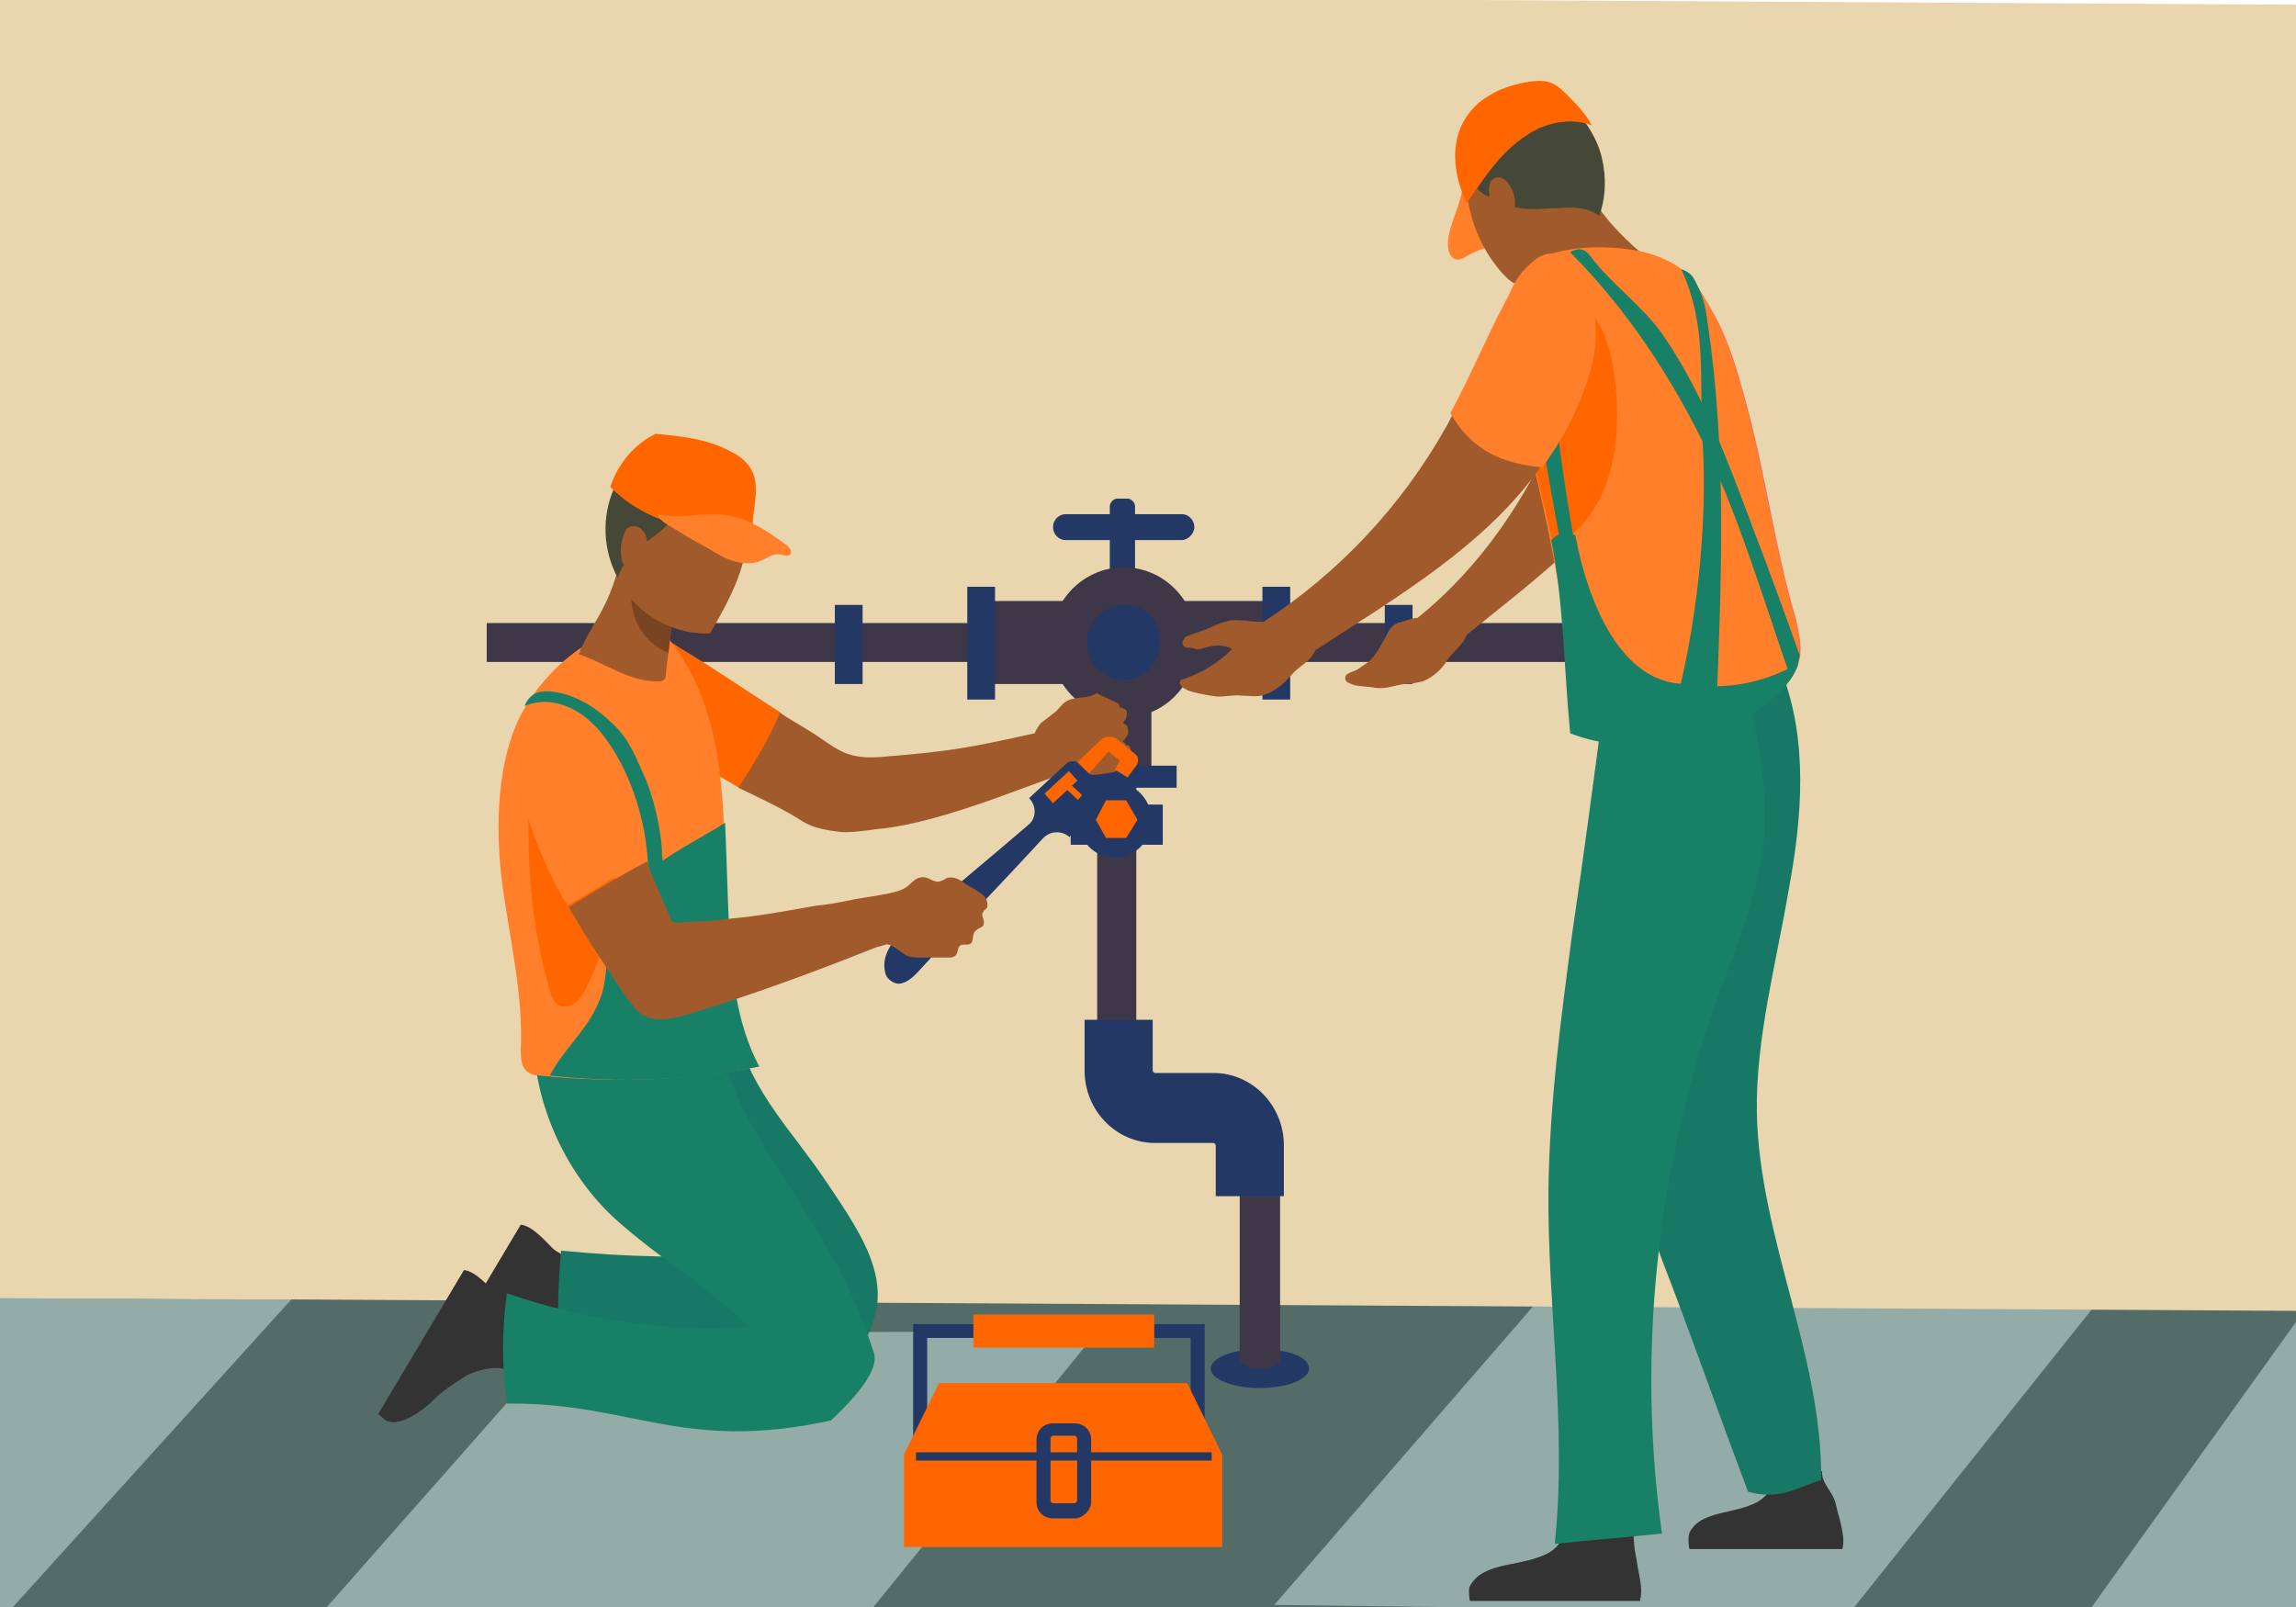 <?xml version="1.0" encoding="UTF-8" standalone="no"?>
<!-- Created with Inkscape (http://www.inkscape.org/) -->

<svg
   width="500"
   height="350"
   viewBox="0 0 132.292 92.604"
   version="1.1"
   id="svg17197"
   inkscape:version="1.1 (c68e22c387, 2021-05-23)"
   sodipodi:docname="plombier.svg"
   xmlns:inkscape="http://www.inkscape.org/namespaces/inkscape"
   xmlns:sodipodi="http://sodipodi.sourceforge.net/DTD/sodipodi-0.dtd"
   xmlns="http://www.w3.org/2000/svg"
   xmlns:svg="http://www.w3.org/2000/svg">
  <sodipodi:namedview
     id="namedview17199"
     pagecolor="#505050"
     bordercolor="#eeeeee"
     borderopacity="1"
     inkscape:pageshadow="0"
     inkscape:pageopacity="0"
     inkscape:pagecheckerboard="0"
     inkscape:document-units="mm"
     showgrid="false"
     inkscape:zoom="1.28"
     inkscape:cx="608.98437"
     inkscape:cy="162.89062"
     inkscape:window-width="1920"
     inkscape:window-height="1001"
     inkscape:window-x="-9"
     inkscape:window-y="-9"
     inkscape:window-maximized="1"
     inkscape:current-layer="layer1"
     width="500px"
     borderlayer="true"
     units="px" />
  <defs
     id="defs17194" />
  <g
     inkscape:label="Calque 1"
     inkscape:groupmode="layer"
     id="layer1">
    <path
       style="fill:#93aca7;fill-opacity:1;stroke:none;stroke-width:0.455px;stroke-linecap:butt;stroke-linejoin:miter;stroke-opacity:1"
       d="M -0.342,74.784 -0.045,93.478 132.834,93.053 V 75.421 Z"
       id="path39049" />
    <path
       style="fill:#536c67;fill-opacity:1;stroke:none;stroke-width:0.455px;stroke-linecap:butt;stroke-linejoin:miter;stroke-opacity:1"
       d="M -0.045,93.478 17.067,74.572 132.834,75.421 119.591,93.903 Z"
       id="path38806" />
    <path
       style="fill:#93aca7;fill-opacity:1;stroke:none;stroke-width:0.464px;stroke-linecap:butt;stroke-linejoin:miter;stroke-opacity:1"
       d="M 32.786,76.788 17.82,93.752 49.068,94.151 63.218,76.726 Z"
       id="path39281" />
    <path
       style="fill:#93aca7;fill-opacity:1;stroke:none;stroke-width:0.497px;stroke-linecap:butt;stroke-linejoin:miter;stroke-opacity:1"
       d="m 89.312,74.15 -15.889,18.332 33.174,0.431 15.023,-18.83 z"
       id="path39281-1" />
    <path
       style="fill:#e9d6af;fill-opacity:1;stroke:none;stroke-width:0.496px;stroke-linecap:butt;stroke-linejoin:miter;stroke-opacity:1"
       d="M -0.491,-0.485 -0.342,74.784 132.834,75.542 132.685,0.273 Z"
       id="path38804" />
    <path
       class="st3"
       d="m 75.428,78.865 c 0,0.598 -1.236,1.121 -2.834,1.121 -1.599,0 -2.834,-0.523 -2.834,-1.121 0,-0.598 1.236,-1.121 2.834,-1.121 1.599,0 2.834,0.448 2.834,1.121 z"
       id="path575"
       style="fill:#233865;stroke-width:0.737" />
    <path
       class="st11"
       d="m 73.757,78.566 c -0.727,0.374 -1.526,0.374 -2.326,0 V 64.893 h 2.326 z"
       id="path581"
       style="fill:#3e3748;fill-opacity:1;stroke-width:0.737" />
    <path
       class="st3"
       d="m 65.471,33.439 h -1.526 v -4.259 c 0,-0.224 0.218,-0.448 0.436,-0.448 H 64.963 c 0.218,0 0.436,0.224 0.436,0.448 v 4.259 z"
       id="path587"
       style="fill:#233865;stroke-width:0.737" />
    <path
       class="st3"
       d="m 68.088,31.123 h -6.686 c -0.436,0 -0.727,-0.374 -0.727,-0.747 v 0 c 0,-0.448 0.363,-0.747 0.727,-0.747 h 6.686 c 0.436,0 0.727,0.374 0.727,0.747 v 0 c 0,0.374 -0.363,0.747 -0.727,0.747 z"
       id="path593"
       style="fill:#233865;stroke-width:0.737" />
    <rect
       x="56.896"
       y="34.634"
       class="st11"
       width="16.062"
       height="4.782"
       id="rect601"
       style="fill:#3e3748;fill-opacity:1;stroke-width:0.737" />
    <rect
       x="28.043"
       y="35.904"
       class="st11"
       width="69.188"
       height="2.241"
       id="rect607"
       style="fill:#3e3748;stroke-width:0.737" />
    <rect
       x="72.739"
       y="33.812"
       class="st3"
       width="1.599"
       height="6.5"
       id="rect613"
       style="fill:#233865;stroke-width:0.737" />
    <rect
       x="63.218"
       y="39.192"
       class="st11"
       width="2.253"
       height="21.069"
       id="rect619"
       style="fill:#3e3748;fill-opacity:1;stroke-width:0.737" />
    <rect
       x="62.346"
       y="38.221"
       class="st11"
       width="3.997"
       height="6.201"
       id="rect625"
       style="fill:#3e3748;fill-opacity:1;stroke-width:0.737" />
    <rect
       x="60.965"
       y="44.123"
       class="st3"
       width="6.832"
       height="1.27"
       id="rect631"
       style="fill:#233865;stroke-width:0.737" />
    <rect
       x="61.692"
       y="46.364"
       class="st3"
       width="5.305"
       height="2.316"
       id="rect637"
       style="fill:#233865;stroke-width:0.737" />
    <path
       class="st3"
       d="m 73.975,68.928 h -3.925 v -2.914 c 0,-0.075 -0.073,-0.149 -0.145,-0.149 h -3.343 c -2.253,0 -4.07,-1.868 -4.07,-4.184 v -2.914 h 3.925 v 2.914 c 0,0.075 0.073,0.149 0.145,0.149 h 3.343 c 2.253,0 4.07,1.868 4.07,4.184 z"
       id="path645"
       style="fill:#233865;stroke-width:0.737" />
    <ellipse
       class="st11"
       cx="64.745"
       cy="37.025"
       id="circle653"
       style="fill:#3e3748;fill-opacity:1;stroke-width:0.737"
       rx="4.215"
       ry="4.333" />
    <path
       class="st3"
       d="m 66.852,37.025 c 0,1.195 -0.945,2.167 -2.108,2.167 -1.163,0 -2.108,-0.971 -2.108,-2.167 0,-1.195 0.945,-2.167 2.108,-2.167 1.163,-0.075 2.108,0.897 2.108,2.167 z"
       id="path659"
       style="fill:#233865;stroke-width:0.737" />
    <path
       class="st3"
       d="m 66.344,47.261 c 0,1.195 -0.945,2.167 -2.108,2.167 -1.163,0 -2.108,-0.971 -2.108,-2.167 0,-1.195 0.945,-2.167 2.108,-2.167 1.163,0 2.108,0.971 2.108,2.167 z"
       id="path665"
       style="fill:#233865;stroke-width:0.737" />
    <rect
       x="55.733"
       y="33.812"
       class="st3"
       width="1.599"
       height="6.5"
       id="rect671"
       style="fill:#233865;stroke-width:0.737" />
    <rect
       x="48.102"
       y="34.858"
       class="st3"
       width="1.599"
       height="4.558"
       id="rect677"
       style="fill:#233865;stroke-width:0.737" />
    <rect
       x="79.789"
       y="34.858"
       class="st3"
       width="1.599"
       height="4.558"
       id="rect683"
       style="fill:#233865;stroke-width:0.737" />
    <path
       class="st12"
       d="m 39.162,37.324 c -0.654,-0.448 -1.381,-0.822 -2.18,-0.897 -0.799,-0.075 -1.672,0.149 -2.108,0.822 -0.436,0.672 -0.436,1.569 -0.073,2.316 0.291,0.747 0.872,1.27 1.526,1.793 1.308,1.121 3.27,2.167 4.724,3.138 0.509,0.299 1.017,0.598 1.526,0.897 0.945,-1.345 1.744,-2.764 2.398,-4.333 -2.108,-1.345 -3.707,-2.466 -5.814,-3.736 z"
       id="path691"
       style="fill:#ff6600;fill-opacity:1;stroke-width:0.737" />
    <path
       class="st9"
       d="m 64.785,42.629 c 0.073,-0.149 0.218,-0.224 0.218,-0.374 0,-0.149 0,-0.299 -0.073,-0.448 -0.073,-0.075 -0.145,-0.075 -0.218,-0.149 0.073,-0.075 0.073,-0.149 0.145,-0.224 0.073,-0.149 0.073,-0.224 0.073,-0.374 0,-0.149 -0.145,-0.224 -0.218,-0.224 -0.073,-0.075 -0.145,-0.075 -0.218,-0.075 0,-0.075 0,-0.075 0,-0.149 0,0 -0.073,-0.075 -0.073,-0.075 -0.436,-0.224 -0.799,-0.374 -1.236,-0.598 -0.509,0.374 -1.308,0.149 -1.817,0.523 -0.218,0.149 -0.363,0.374 -0.509,0.523 -0.291,0.224 -0.581,0.448 -0.872,0.672 -0.073,0.075 -0.291,0.374 -0.363,0.598 0,0 0,0 0,0 -3.707,0.822 -4.869,1.046 -8.649,1.345 -0.727,0.075 -1.454,0.075 -2.108,-0.149 -0.727,-0.224 -1.599,-0.971 -2.253,-1.345 -0.581,-0.374 -1.163,-0.672 -1.672,-1.046 -0.654,1.569 -1.526,2.989 -2.398,4.333 1.236,0.598 2.544,1.195 3.707,1.943 0.581,0.374 1.454,0.523 2.108,0.598 0.509,0.075 1.599,-0.075 2.108,-0.149 4.288,-0.374 10.32,-3.287 11.338,-3.287 0.363,0 0.727,0.075 1.163,0.149 0.363,0 0.799,-0.075 1.163,-0.149 0.073,0 0.218,-0.075 0.291,-0.149 0.073,0 0.073,0 0.145,0 0.073,0 0.145,-0.075 0.218,-0.149 0.073,-0.075 0.073,-0.149 0.073,-0.224 0,-0.075 -0.073,-0.149 -0.218,-0.224 0,0 0,0 0,0 0.145,0 0.291,0 0.363,-0.149 0.073,-0.075 0.145,-0.224 0.145,-0.374 0,-0.149 -0.073,-0.299 -0.218,-0.299 0,0 -0.073,0 -0.073,0 0,0 0,-0.075 0,-0.075 -0.218,-0.149 -0.145,-0.149 -0.073,-0.224 z"
       id="path697"
       style="fill:#a05a2c;fill-opacity:1;stroke-width:0.737" />
    <path
       class="st3"
       d="m 30.005,70.571 c 0.654,0.075 1.381,0.897 1.817,1.345 0.581,0.523 1.308,0.598 1.89,0.897 -0.581,0.971 -0.509,2.615 -1.09,3.661 -0.363,-0.523 -1.962,-0.149 -2.544,0.224 -0.581,0.374 -1.308,0.822 -1.817,1.345 -0.509,0.523 -1.454,1.195 -2.108,1.27 -0.218,0.075 -0.436,0 -0.654,-0.075 -0.073,-0.075 -0.363,-0.299 -0.436,-0.374 z"
       id="path705"
       style="fill:#333333;stroke-width:0.737" />
    <path
       class="st10"
       d="m 42.36,59.364 c 1.09,3.81 3.27,5.753 5.305,8.816 2.326,3.437 4.07,6.126 1.962,9.414 -3.416,0.971 -3.27,1.345 -6.832,1.046 -3.561,-0.299 -7.05,-0.971 -10.611,-1.644 -0.073,-1.644 0,-3.287 0.145,-4.931 3.707,0.374 7.413,0.448 11.047,0.224 -5.16,-2.092 -9.157,-7.023 -10.102,-12.627 2.907,-0.075 6.323,0 9.085,-0.299 z"
       id="path711"
       style="fill:#177866;fill-opacity:1;stroke-width:0.737" />
    <path
       class="st3"
       d="m 26.735,73.186 c 0.654,0.075 1.381,0.897 1.817,1.345 0.581,0.523 1.308,0.598 1.89,0.897 -0.581,0.971 -0.509,2.615 -1.09,3.661 -0.363,-0.523 -1.962,-0.149 -2.544,0.224 -0.581,0.374 -1.308,0.822 -1.817,1.345 -0.509,0.523 -1.454,1.195 -2.108,1.27 -0.218,0.075 -0.436,0 -0.654,-0.075 -0.073,-0.075 -0.363,-0.299 -0.436,-0.374 z"
       id="path719"
       style="fill:#333333;stroke-width:0.737" />
    <path
       class="st11"
       d="m 41.415,59.514 c -2.834,0.448 -7.776,0.598 -10.683,0.672 0.218,3.96 2.108,7.845 5.087,10.385 2.689,2.316 4.797,3.437 7.34,5.902 -5.16,0.224 -9.012,-0.299 -13.954,-1.943 -0.291,2.092 -0.291,4.259 0,6.351 7.195,-0.075 10.102,2.839 18.678,0.971 0.945,-0.897 2.834,-2.764 2.471,-3.885 -1.09,-3.362 -2.253,-5.454 -4.506,-9.04 -1.962,-3.063 -3.925,-5.828 -4.433,-9.414 z"
       id="path725"
       style="fill:#178066;fill-opacity:1;stroke-width:0.737" />
    <path
       class="st12"
       d="m 38.872,37.996 c -0.073,-0.523 -0.291,-1.046 -0.727,-1.27 -0.291,-0.149 -0.654,-0.149 -1.017,-0.149 -1.236,0.075 -2.544,0.149 -3.634,0.822 -0.218,0.149 -0.436,0.299 -0.436,0.523 -0.073,0.299 0.218,0.523 0.436,0.672 1.236,0.822 2.762,1.195 4.215,1.569 0.291,0.075 0.727,0.149 0.945,-0.075 0.145,-0.149 0.218,-0.374 0.218,-0.598 0.145,-0.448 0.145,-0.971 0,-1.494 z"
       id="path733"
       style="fill:#c9433d;stroke-width:0.737" />
    <path
       class="st7"
       d="m 38.581,36.876 c 1.744,2.167 2.616,5.006 2.907,7.845 0.363,2.839 0.218,5.678 0.363,8.517 0.145,2.839 0.581,5.753 1.89,8.218 -4.143,0.822 -8.431,0.971 -12.646,0.523 -0.291,0 -0.581,-0.075 -0.799,-0.299 -0.291,-0.299 -0.291,-0.822 -0.291,-1.195 0.145,-3.063 -0.581,-6.126 -1.017,-9.19 -0.436,-3.063 -0.436,-6.799 0.799,-9.638 1.381,-3.063 5.015,-6.052 7.34,-5.155 z"
       id="path739"
       style="fill:#ff7f2a;fill-opacity:1;stroke-width:0.737" />
    <path
       class="st12"
       d="m 31.241,43.525 c -0.581,0.374 -0.654,1.195 -0.727,1.943 -0.218,3.885 0.073,7.845 1.163,11.581 0.073,0.299 0.218,0.672 0.436,0.822 0.291,0.224 0.727,0.149 1.017,-0.075 0.291,-0.224 0.509,-0.598 0.654,-0.897 1.017,-1.943 1.454,-4.109 1.672,-6.351 0.073,-1.27 0.073,-2.615 -0.291,-3.885 C 34.802,45.393 34.002,44.272 32.912,43.675 32.476,43.301 31.822,43.152 31.241,43.525 Z"
       id="path745"
       style="fill:#ff6600;fill-opacity:1;stroke-width:0.737" />
    <path
       class="st11"
       d="m 43.741,61.456 c -1.308,-2.466 -1.599,-5.379 -1.744,-8.218 -0.073,-1.569 -0.145,-4.259 -0.218,-5.828 -1.962,1.27 -4.869,2.466 -6.032,4.782 -0.872,1.27 -0.654,3.885 -1.09,5.155 -0.727,2.017 -1.962,2.764 -2.98,4.632 3.997,0.448 8.14,0.299 12.064,-0.523 z"
       id="path753"
       style="fill:#178066;fill-opacity:1;stroke-width:0.737" />
    <path
       class="st11"
       d="m 35.093,41.508 c -0.872,-0.822 -2.035,-1.494 -3.198,-1.644 -0.581,-0.075 -1.308,-0.075 -1.672,0.822 1.017,-0.448 2.18,-0.224 3.125,0.374 0.945,0.598 1.599,1.494 2.18,2.466 1.236,2.167 1.89,4.782 1.817,7.322 0.436,-0.075 0.581,0.224 0.799,-0.149 0.218,-0.374 0.073,-0.971 0,-1.42 0,-1.345 -0.509,-3.512 -1.09,-4.707 -0.581,-1.345 -0.945,-2.167 -1.962,-3.063 z"
       id="path759"
       style="fill:#178066;fill-opacity:1;stroke-width:0.737" />
    <path
       class="st9"
       d="m 38.218,39.192 c 0.145,-0.075 0.145,-0.224 0.145,-0.374 0.218,-1.644 0.363,-3.213 0.581,-4.856 -1.163,0 -2.253,-0.672 -3.343,-1.121 -0.727,2.54 -1.526,3.063 -2.253,4.856 1.526,0.523 2.907,1.569 4.506,1.569 0.145,0 0.291,0 0.363,-0.075 z"
       id="path769"
       style="fill:#a05a2c;fill-opacity:1;stroke-width:0.737" />
    <path
       class="st3"
       d="m 36.473,33.215 c -0.436,2.092 0.436,3.736 2.035,4.408 0.145,-1.195 0.291,-2.391 0.436,-3.661 -0.799,-0.075 -1.672,-0.448 -2.471,-0.747 z"
       id="path775"
       style="fill:#784421;fill-opacity:1;stroke-width:0.737" />
    <path
       class="st9"
       d="m 38.581,26.192 c -0.727,0 -1.454,0.224 -2.035,0.672 -0.654,0.448 -1.09,1.195 -1.308,1.943 -0.581,1.793 -0.218,3.885 0.872,5.379 1.09,1.494 2.907,2.391 4.797,2.316 0.872,-1.494 1.744,-3.063 2.035,-4.707 0.291,-1.718 -0.145,-3.661 -1.454,-4.707 -0.799,-0.672 -1.89,-0.897 -2.907,-0.897 z"
       id="path783"
       style="fill:#a05a2c;fill-opacity:1;stroke-width:0.737" />
    <path
       class="st3"
       d="m 42.142,27.014 c -0.872,-0.747 -1.962,-1.121 -3.052,-1.195 -0.799,-0.075 -1.599,0.075 -2.253,0.523 -0.654,0.374 -1.163,1.046 -1.454,1.793 -0.727,1.644 -0.654,3.586 0.218,5.155 0.073,-0.299 0.218,-0.523 0.363,-0.747 -0.073,-0.075 -0.145,-0.224 -0.145,-0.374 -0.073,-0.374 -0.073,-0.822 0.073,-1.195 0.073,-0.224 0.145,-0.523 0.363,-0.598 0.291,-0.149 0.654,0 0.799,0.224 0.145,0.149 0.218,0.374 0.218,0.598 0.654,-0.448 1.308,-0.971 1.744,-1.644 1.454,0.448 2.326,0.672 3.852,0.448 0,-1.046 0.145,-2.241 -0.727,-2.989 z"
       id="path789"
       style="fill:#454837;fill-opacity:1;stroke-width:0.737" />
    <path
       class="st12"
       d="m 43.378,27.238 c -0.218,-0.523 -0.727,-0.971 -1.236,-1.195 -1.308,-0.747 -2.834,-0.897 -4.361,-1.046 -1.236,0.598 -2.18,1.718 -2.616,3.063 1.017,1.046 2.398,1.793 3.852,2.167 1.454,0.374 2.907,0.374 4.361,0.299 -0.073,-1.121 0.436,-2.241 0,-3.287 z"
       id="path793"
       style="fill:#ff6600;fill-opacity:1;stroke-width:0.737" />
    <path
       class="st7"
       d="m 44.904,31.945 c 0.145,0 0.218,0.075 0.363,0.075 0.145,0 0.291,0 0.291,-0.149 0.073,-0.149 -0.073,-0.299 -0.218,-0.448 -1.017,-0.747 -2.108,-1.494 -3.343,-1.718 -1.381,-0.224 -2.762,0.224 -4.143,-0.075 0.145,0.299 0.436,0.523 0.727,0.672 0.727,0.448 1.454,0.897 2.18,1.27 0.509,0.299 0.945,0.598 1.454,0.747 0.509,0.149 1.09,0.224 1.599,0 0.436,-0.149 0.727,-0.448 1.09,-0.374 z"
       id="path799"
       style="fill:#ff7f2a;fill-opacity:1;stroke-width:0.737" />
    <path
       class="st7"
       d="m 61.256,44.721 2.18,-2.092 c 0.218,-0.224 0.581,-0.224 0.872,-0.075 l 1.09,0.897 c 0.218,0.149 0.218,0.448 0.073,0.672 l -0.509,0.672 -0.727,-0.448 0.291,-0.523 -0.654,-0.523 -1.962,2.241 z"
       id="path809"
       style="fill:#ff6600;fill-opacity:1;stroke-width:0.737" />
    <path
       class="st3"
       d="m 63.655,45.468 -1.526,-1.494 c -0.145,-0.149 -0.436,-0.149 -0.654,0 l -2.18,2.017 v 0 c 0.436,0.448 0.436,1.195 -0.073,1.569 -2.18,1.868 -4.433,3.736 -6.614,5.603 -0.654,0.523 -1.381,1.195 -1.599,2.017 -0.073,0.299 -0.073,0.598 0,0.897 0.073,0.299 0.363,0.523 0.654,0.598 0.436,0.075 0.872,-0.299 1.163,-0.598 2.398,-2.615 4.869,-5.155 7.268,-7.77 0.436,-0.448 1.09,-0.448 1.526,-0.075 v 0 l 1.962,-2.017 c 0.291,-0.224 0.291,-0.523 0.073,-0.747 z"
       id="path815"
       style="fill:#233865;stroke-width:0.737" />
    <rect
       x="15.236"
       y="74.471"
       transform="matrix(0.734,-0.679,0.658,0.753,0,0)"
       class="st7"
       width="1.913"
       height="0.738"
       id="rect821"
       style="fill:#ff6600;fill-opacity:1;stroke-width:0.737" />
    <path
       class="st7"
       d="m 35.601,45.169 c -0.291,-1.046 -0.581,-2.092 -1.236,-2.989 -0.654,-0.897 -1.672,-1.494 -2.689,-1.27 -0.945,0.224 -1.599,1.121 -1.817,2.092 -0.218,0.971 -0.073,1.943 0.218,2.914 0.581,2.241 1.454,4.333 2.616,6.276 1.381,-0.822 2.907,-1.793 4.506,-2.615 -0.581,-1.42 -1.163,-2.914 -1.599,-4.408 z"
       id="path829"
       style="fill:#ff7f2a;fill-opacity:1;stroke-width:0.737" />
    <path
       class="st9"
       d="m 56.46,51.445 c -0.291,-0.224 -0.654,-0.374 -0.945,-0.598 -0.291,-0.224 -0.727,-0.374 -1.017,-0.224 -0.073,0.075 -0.145,0.075 -0.291,0.149 -0.363,0.149 -0.654,-0.224 -1.017,-0.224 -0.291,0 -0.509,0.149 -0.727,0.374 -0.218,0.224 -0.509,0.374 -0.799,0.448 -0.799,0.224 -1.599,0.299 -2.398,0.448 -0.727,0.149 -1.454,0.299 -2.253,0.374 -1.672,0.299 -3.27,0.598 -4.942,0.747 -0.581,0.075 -1.163,0.149 -1.744,0.149 -0.145,0 -1.599,0.149 -1.599,0 -0.509,-1.121 -1.017,-2.241 -1.454,-3.437 -1.599,0.822 -3.125,1.793 -4.506,2.615 1.017,1.793 2.18,3.512 3.343,5.23 0.291,0.374 0.581,0.822 1.017,1.046 0.727,0.374 1.672,0.149 2.471,-0.075 3.707,-1.121 7.34,-2.466 10.902,-3.885 0.363,-0.075 0.654,-0.224 0.654,-0.149 0.145,0 0.218,0.075 0.363,0.149 0.218,0.149 0.436,0.299 0.654,0.448 0.291,0.149 0.581,0.149 0.872,0.149 0.581,0 1.163,0 1.672,0 0.073,0 0.145,0 0.291,-0.075 0.218,-0.149 0.145,-0.448 0.291,-0.598 0.145,-0.149 0.509,0 0.654,-0.149 0.145,-0.149 0.073,-0.523 0.218,-0.672 0.145,-0.224 0.509,-0.224 0.509,-0.448 0.073,-0.224 -0.145,-0.448 -0.073,-0.598 0,-0.075 0.073,-0.075 0.073,-0.149 0.073,-0.075 0.218,-0.149 0.218,-0.299 0,-0.448 -0.218,-0.598 -0.436,-0.747 z"
       id="path835"
       style="fill:#a05a2c;fill-opacity:1;stroke-width:0.737" />
    <rect
       x="8.233"
       y="76.028"
       transform="matrix(0.658,-0.753,0.735,0.678,0,0)"
       class="st7"
       width="0.369"
       height="1.104"
       id="rect845"
       style="fill:#ff6600;fill-opacity:1;stroke-width:0.737" />
    <polygon
       class="st7"
       points="295.4,148.6 297,148.6 297.9,150.1 297,151.5 295.4,151.5 294.6,150.1 "
       id="polygon851"
       transform="matrix(0.727,0,0,0.747,-151.033,-64.884)"
       style="fill:#ff6600;fill-opacity:1" />
    <path
       class="st7"
       d="m 100.647,23.353 c -0.509,-1.868 -1.017,-3.736 -1.962,-5.379 -0.945,-1.644 -1.381,-2.54 -3.343,-3.213 -1.962,-0.672 -5.96,-0.672 -7.34,0.747 -1.017,1.046 -1.381,2.466 -1.308,3.81 0.073,1.345 0.436,2.69 0.799,4.035 1.744,6.126 2.907,12.402 3.416,18.678 3.779,1.494 8.431,0.672 11.41,-2.017 0.654,-0.598 1.236,-1.27 1.381,-2.092 0.145,-0.747 -0.073,-1.494 -0.218,-2.241 -1.163,-3.885 -1.744,-8.293 -2.834,-12.328 z"
       id="path857"
       style="fill:#f96a57;stroke-width:0.737" />
    <path
       class="st3"
       d="m 106.152,89.267 c 0.218,-0.672 -0.218,-1.868 -0.363,-2.54 -0.145,-0.747 -0.872,-1.27 -0.799,-1.943 -1.017,0 -1.89,0.224 -2.907,0.224 0.218,0.598 -0.291,1.27 -0.872,1.569 -0.581,0.299 -1.308,0.448 -1.962,0.598 -0.654,0.149 -1.381,0.374 -1.744,0.897 -0.145,0.149 -0.218,0.374 -0.218,0.598 0,0.075 0,0.523 0.073,0.598 z"
       id="path863"
       style="fill:#333333;stroke-width:0.737" />
    <path
       class="st10"
       d="m 102.609,38.594 c 1.599,4.035 1.235,8.517 0.436,12.776 -0.727,4.259 -1.89,8.517 -1.817,12.776 0.145,7.172 3.779,13.971 3.707,21.144 -1.308,0.374 -2.326,1.195 -4.215,0.672 -1.526,-4.034 -2.834,-7.77 -4.361,-11.805 -1.308,-3.362 -2.544,-6.799 -2.98,-10.46 -0.872,-7.994 2.762,-16.138 0.727,-23.908 2.616,-1.046 5.305,-2.017 7.922,-3.063 z"
       id="path869"
       style="fill:#177866;fill-opacity:1;stroke-width:0.737" />
    <path
       class="st3"
       d="m 94.451,92.33 c 0.291,-0.672 -0.073,-1.718 -0.145,-2.391 -0.145,-0.747 -0.218,-1.27 -0.145,-1.943 -1.163,0 -2.98,0 -4.143,0 0.218,0.598 -0.291,1.27 -0.945,1.569 -0.654,0.299 -1.381,0.448 -2.18,0.598 -0.727,0.149 -1.526,0.374 -1.962,0.897 -0.145,0.149 -0.291,0.374 -0.291,0.598 0,0.075 0,0.523 0.073,0.598 h 9.739 z"
       id="path877"
       style="fill:#333333;stroke-width:0.737" />
    <path
       class="st11"
       d="m 89.581,88.968 c 2.035,-0.224 4.143,-0.374 6.178,-0.598 -1.454,-10.385 -0.291,-21.069 3.198,-30.857 1.09,-2.989 2.398,-6.052 2.689,-9.264 0.218,-2.914 -0.363,-5.753 -1.017,-8.592 -2.689,0.523 -5.451,0.822 -8.212,0.822 -0.581,4.408 -1.163,8.816 -1.817,13.224 -0.654,4.931 -1.308,9.787 -1.381,14.793 -0.073,6.799 1.09,13.673 0.363,20.471 z"
       id="path883"
       style="fill:#178066;fill-opacity:1;stroke-width:0.737" />
    <path
       class="st9"
       d="m 95.705,15.508 c -2.035,0.224 -3.997,0.822 -5.741,1.718 -0.073,-1.644 -0.654,-3.287 -1.599,-4.707 1.236,0.149 2.18,-0.598 3.343,-1.195 0.872,1.569 2.616,3.138 3.997,4.184 z"
       id="path891"
       style="fill:#a05a2c;fill-opacity:1;stroke-width:0.737" />
    <path
       class="st7"
       d="M 88.219,9.755 C 87.929,9.307 87.347,9.082 86.838,9.008 c -0.509,-0.075 -1.09,0.075 -1.599,0.299 -0.291,0.075 -0.654,0.224 -0.799,0.598 -0.073,0.224 -0.073,0.448 -0.145,0.672 -0.073,1.195 -0.799,2.241 -0.872,3.437 0,0.299 0.073,0.747 0.363,0.897 0.291,0.149 0.581,-0.075 0.872,-0.224 0.509,-0.299 1.017,-0.448 1.599,-0.523 0.509,-0.075 1.017,-0.075 1.381,-0.448 0.291,-0.299 0.436,-0.672 0.581,-1.121 0.145,-0.448 0.291,-0.897 0.291,-1.42 0.073,-0.523 -0.073,-1.046 -0.291,-1.42 z"
       id="path897"
       style="fill:#ff7f2a;fill-opacity:1;stroke-width:0.737" />
    <path
       class="st9"
       d="m 88.655,5.646 c -0.945,-0.075 -1.962,0.224 -2.689,0.897 -1.235,1.046 -1.599,2.914 -1.454,4.558 0.218,1.793 0.945,3.437 2.108,4.707 0.291,0.299 0.581,0.598 1.017,0.598 0.218,0 0.363,-0.075 0.581,-0.149 1.381,-0.672 2.616,-1.718 3.416,-3.138 0.799,-1.345 1.017,-3.063 0.509,-4.558 -0.581,-1.569 -1.962,-2.764 -3.489,-2.914 z"
       id="path903"
       style="fill:#a05a2c;fill-opacity:1;stroke-width:0.737" />
    <path
       class="st3"
       d="m 84.731,9.979 c 0.073,0.598 0.509,1.195 1.09,1.345 0,-0.224 -0.073,-0.374 0,-0.598 0,-0.224 0.145,-0.374 0.291,-0.448 0.291,-0.149 0.581,0 0.799,0.299 0.291,0.374 0.436,0.897 0.363,1.345 0.799,0.224 1.672,0.075 2.471,0.075 0.799,-0.075 1.744,-0.075 2.398,0.448 C 92.798,10.651 92.435,8.559 91.344,7.065 91.126,6.766 90.836,6.467 90.545,6.393 c -0.218,-0.075 -0.509,-0.075 -0.799,-0.075 -1.017,0 -2.108,0.149 -3.052,0.672 -0.945,0.523 -1.672,1.494 -1.744,2.54 z"
       id="path909"
       style="fill:#454837;fill-opacity:1;stroke-width:0.737" />
    <path
       class="st12"
       d="m 89.309,4.749 c -0.436,-0.149 -0.945,-0.075 -1.454,0 -0.727,0.149 -1.454,0.374 -2.035,0.747 -0.654,0.374 -1.163,0.897 -1.526,1.569 -0.363,0.672 -0.509,1.569 -0.436,2.316 0.073,0.822 0.291,1.569 0.654,2.316 0.581,-0.822 1.163,-1.718 1.817,-2.466 0.654,-0.747 1.454,-1.42 2.398,-1.868 C 89.673,6.99 90.69,6.841 91.708,7.215 91.417,6.617 90.908,6.094 90.472,5.646 90.109,5.272 89.746,4.898 89.309,4.749 Z"
       id="path915"
       style="fill:#ff6600;fill-opacity:1;stroke-width:0.737" />
    <path
       class="st7"
       d="m 97.231,19.841 c 0.073,-1.345 -0.218,-2.69 -1.017,-3.81 -0.436,-0.598 -1.017,-1.046 -1.744,-1.046 -0.872,0.075 -1.454,0.971 -1.817,1.793 -0.945,2.241 -1.599,4.558 -2.544,6.799 1.454,1.868 3.198,2.241 5.015,2.167 0.363,-0.672 0.727,-1.42 1.017,-2.167 0.581,-1.121 1.017,-2.466 1.09,-3.736 z"
       id="path923"
       style="fill:#f96a57;stroke-width:0.737" />
    <path
       class="st9"
       d="m 90.109,23.651 c -0.073,0.224 -0.145,0.448 -0.218,0.598 -1.89,4.408 -4.506,8.368 -8.212,11.356 -0.291,0 -0.872,0.224 -1.163,0.299 -0.363,0.149 -0.509,0.448 -0.654,0.747 -0.291,0.523 -0.581,1.121 -1.017,1.494 -0.218,0.149 -0.436,0.299 -0.654,0.448 -0.145,0.075 -0.654,0.224 -0.654,0.374 -0.073,0.149 0,0.299 0.145,0.374 0.145,0.075 0.218,0.075 0.363,0.149 0.436,0.075 0.872,0.075 1.236,0.149 0.654,0.075 1.017,-0.149 1.672,-0.224 0.363,0 0.654,-0.075 1.017,-0.149 0.581,-0.224 1.09,-0.672 1.454,-1.27 0.363,-0.523 0.872,-0.822 1.09,-1.42 3.997,-3.213 8.285,-6.425 10.756,-10.833 -1.962,0.149 -3.707,-0.224 -5.16,-2.092 z"
       id="path929"
       style="fill:#a05a2c;fill-opacity:1;stroke-width:0.737" />
    <path
       class="st7"
       d="m 100.574,23.278 c -0.509,-1.868 -1.017,-3.736 -1.962,-5.379 -0.945,-1.644 -1.381,-2.54 -3.343,-3.213 -1.962,-0.672 -5.96,-0.672 -7.34,0.747 -1.017,1.046 -1.381,2.466 -1.308,3.81 0.073,1.345 0.436,2.69 0.799,4.035 1.744,6.126 2.907,12.402 3.416,18.678 3.779,1.494 8.43,0.672 11.41,-2.017 0.654,-0.598 1.235,-1.27 1.381,-2.092 0.145,-0.747 -0.073,-1.494 -0.218,-2.241 -1.163,-3.885 -1.744,-8.293 -2.834,-12.328 z"
       id="path937"
       style="fill:#ff7f2a;stroke-width:0.737" />
    <path
       class="st12"
       d="m 93.161,23.203 c -0.073,-1.345 -0.218,-2.615 -0.727,-3.885 -0.509,-1.195 -1.381,-2.316 -2.544,-2.914 -0.436,-0.224 -0.945,-0.374 -1.308,-0.149 -0.363,0.149 -0.581,0.448 -0.727,0.822 -0.509,1.046 -0.727,2.316 -0.654,3.512 0.073,1.195 0.363,2.391 0.581,3.512 0.581,2.466 1.163,4.931 1.744,7.397 1.381,-0.672 2.398,-2.017 2.98,-3.512 0.581,-1.569 0.727,-3.213 0.654,-4.782 z"
       id="path943"
       style="fill:#ff6600;stroke-width:0.737" />
    <path
       class="st11"
       d="m 91.199,33.962 c -0.291,0.075 -0.509,0.224 -0.654,0.523 -0.799,-4.035 -1.599,-8.144 -2.108,-12.253 -0.218,-1.569 -0.363,-3.213 -0.291,-4.856 0,-0.523 0.073,-1.046 0.291,-1.569 0.218,-0.523 0.509,-0.971 0.945,-1.195 -0.436,6.5 0.654,13 1.817,19.351 z"
       id="path951"
       style="fill:#178066;fill-opacity:1;stroke-width:0.737" />
    <path
       class="st11"
       d="m 97.159,39.416 c -3.779,0 -5.669,-4.707 -6.396,-8.592 -0.509,0 -0.799,-0.299 -1.381,0.299 0.727,3.661 0.727,7.471 1.09,11.132 3.779,1.494 8.939,0.448 11.846,-2.167 0.581,-0.523 1.09,-1.121 1.308,-1.868 -1.962,1.121 -4.07,1.569 -6.468,1.195 z"
       id="path957"
       style="fill:#178066;fill-opacity:1;stroke-width:0.737" />
    <path
       class="st11"
       d="m 103.554,38.445 c 0,-0.075 0.145,-0.598 0.145,-0.672 -0.872,-2.466 -1.744,-4.856 -2.689,-7.322 -1.454,-3.885 -2.907,-7.845 -5.233,-11.207 -1.163,-1.644 -2.907,-2.839 -4.143,-4.483 -0.363,-0.523 -0.799,-0.448 -1.163,-0.224 3.27,3.287 5.887,7.247 7.922,11.506 1.89,4.035 3.27,8.667 4.724,12.851 0.145,-0.224 0.218,-0.299 0.436,-0.448 z"
       id="path963"
       style="fill:#178066;fill-opacity:1;stroke-width:0.737" />
    <path
       class="st11"
       d="m 98.394,18.646 c -0.073,-0.672 -0.218,-1.42 -0.509,-2.017 -0.291,-0.598 -0.363,-0.897 -1.017,-1.121 1.526,3.287 1.017,6.276 1.236,9.937 0.291,5.006 -0.363,10.759 -1.672,15.615 0.436,-0.075 2.035,-0.374 2.471,-0.374 0.291,-7.397 0.581,-14.793 -0.509,-22.04 z"
       id="path969"
       style="fill:#178066;fill-opacity:1;stroke-width:0.737" />
    <path
       class="st9"
       d="m 88.801,26.864 c -2.035,-0.149 -3.779,-0.822 -5.087,-2.989 -0.145,0.224 -0.218,0.448 -0.363,0.672 -2.544,4.558 -6.178,8.443 -10.538,11.282 -0.363,0 -0.727,0 -1.09,-0.075 -0.363,0 -0.727,-0.075 -1.09,0.075 -0.436,0.075 -0.799,0.299 -1.163,0.448 -0.436,0.149 -0.436,0.149 -0.872,0.299 -0.145,0.075 -0.291,0.075 -0.363,0.224 -0.073,0.075 -0.145,0.299 -0.073,0.374 0.073,0.149 0.218,0.149 0.363,0.149 0.363,0 0.291,0.149 0.654,0.075 0.872,-0.299 1.381,-0.224 1.817,0 -0.799,0.822 -1.817,1.42 -2.98,1.793 -0.073,0.149 0,0.299 0.073,0.374 0.073,0.075 0.218,0.149 0.363,0.224 0.436,0.149 0.872,0.224 1.308,0.299 0.727,0.149 1.09,-0.075 1.817,0 0.363,0 0.727,0.075 1.09,0 0.654,-0.149 1.236,-0.598 1.744,-1.195 0.436,-0.523 1.09,-0.747 1.381,-1.42 4.797,-3.138 9.811,-6.052 13.009,-10.609 z"
       id="path979"
       style="fill:#a05a2c;fill-opacity:1;stroke-width:0.737" />
    <path
       class="st7"
       d="m 91.853,20.439 c 0.218,-1.494 0.073,-3.138 -0.581,-4.408 -0.363,-0.672 -1.017,-1.345 -1.744,-1.42 -1.017,-0.075 -1.744,0.971 -2.253,1.793 -1.381,2.391 -2.398,5.006 -3.707,7.397 1.308,2.316 3.198,2.914 5.305,3.138 0.509,-0.747 1.017,-1.494 1.454,-2.316 0.654,-1.27 1.236,-2.69 1.526,-4.184 z"
       id="path985"
       style="fill:#ff7f2a;fill-opacity:1;stroke-width:0.737" />
    <path
       class="st3"
       d="M 69.413,83.53 H 52.615 V 76.303 H 69.413 Z M 53.422,82.736 H 68.605 V 77.098 H 53.422 Z"
       id="path995"
       style="fill:#233865;stroke-width:0.801" />
    <polygon
       class="st7"
       points="278.9,195.3 301.6,195.3 301.6,188.6 299.1,183.4 281.4,183.4 278.9,188.6 "
       id="polygon1001"
       transform="matrix(0.808,0,0,0.794,-173.268,-65.921)"
       style="fill:#ff6600;fill-opacity:1" />
    <rect
       x="56.087"
       y="75.748"
       class="st7"
       width="10.418"
       height="1.906"
       id="rect1007"
       style="fill:#ff6600;fill-opacity:1;stroke-width:0.801" />
    <rect
       x="52.776"
       y="83.689"
       class="st3"
       width="17.04"
       height="0.476"
       id="rect1015"
       style="fill:#233865;stroke-width:0.801" />
    <path
       class="st3"
       d="m 61.902,87.5 h -1.211 c -0.565,0 -0.969,-0.397 -0.969,-0.953 v -3.573 c 0,-0.556 0.404,-0.953 0.969,-0.953 h 1.211 c 0.565,0 0.969,0.397 0.969,0.953 v 3.573 c 0,0.476 -0.485,0.953 -0.969,0.953 z m -1.211,-4.765 c -0.081,0 -0.161,0.079 -0.161,0.159 v 3.573 c 0,0.08 0.081,0.159 0.161,0.159 h 1.211 c 0.081,0 0.161,-0.08 0.161,-0.159 v -3.573 c 0,-0.08 -0.081,-0.159 -0.161,-0.159 z"
       id="path1021"
       style="fill:#233865;stroke-width:0.801" />
  </g>
</svg>
